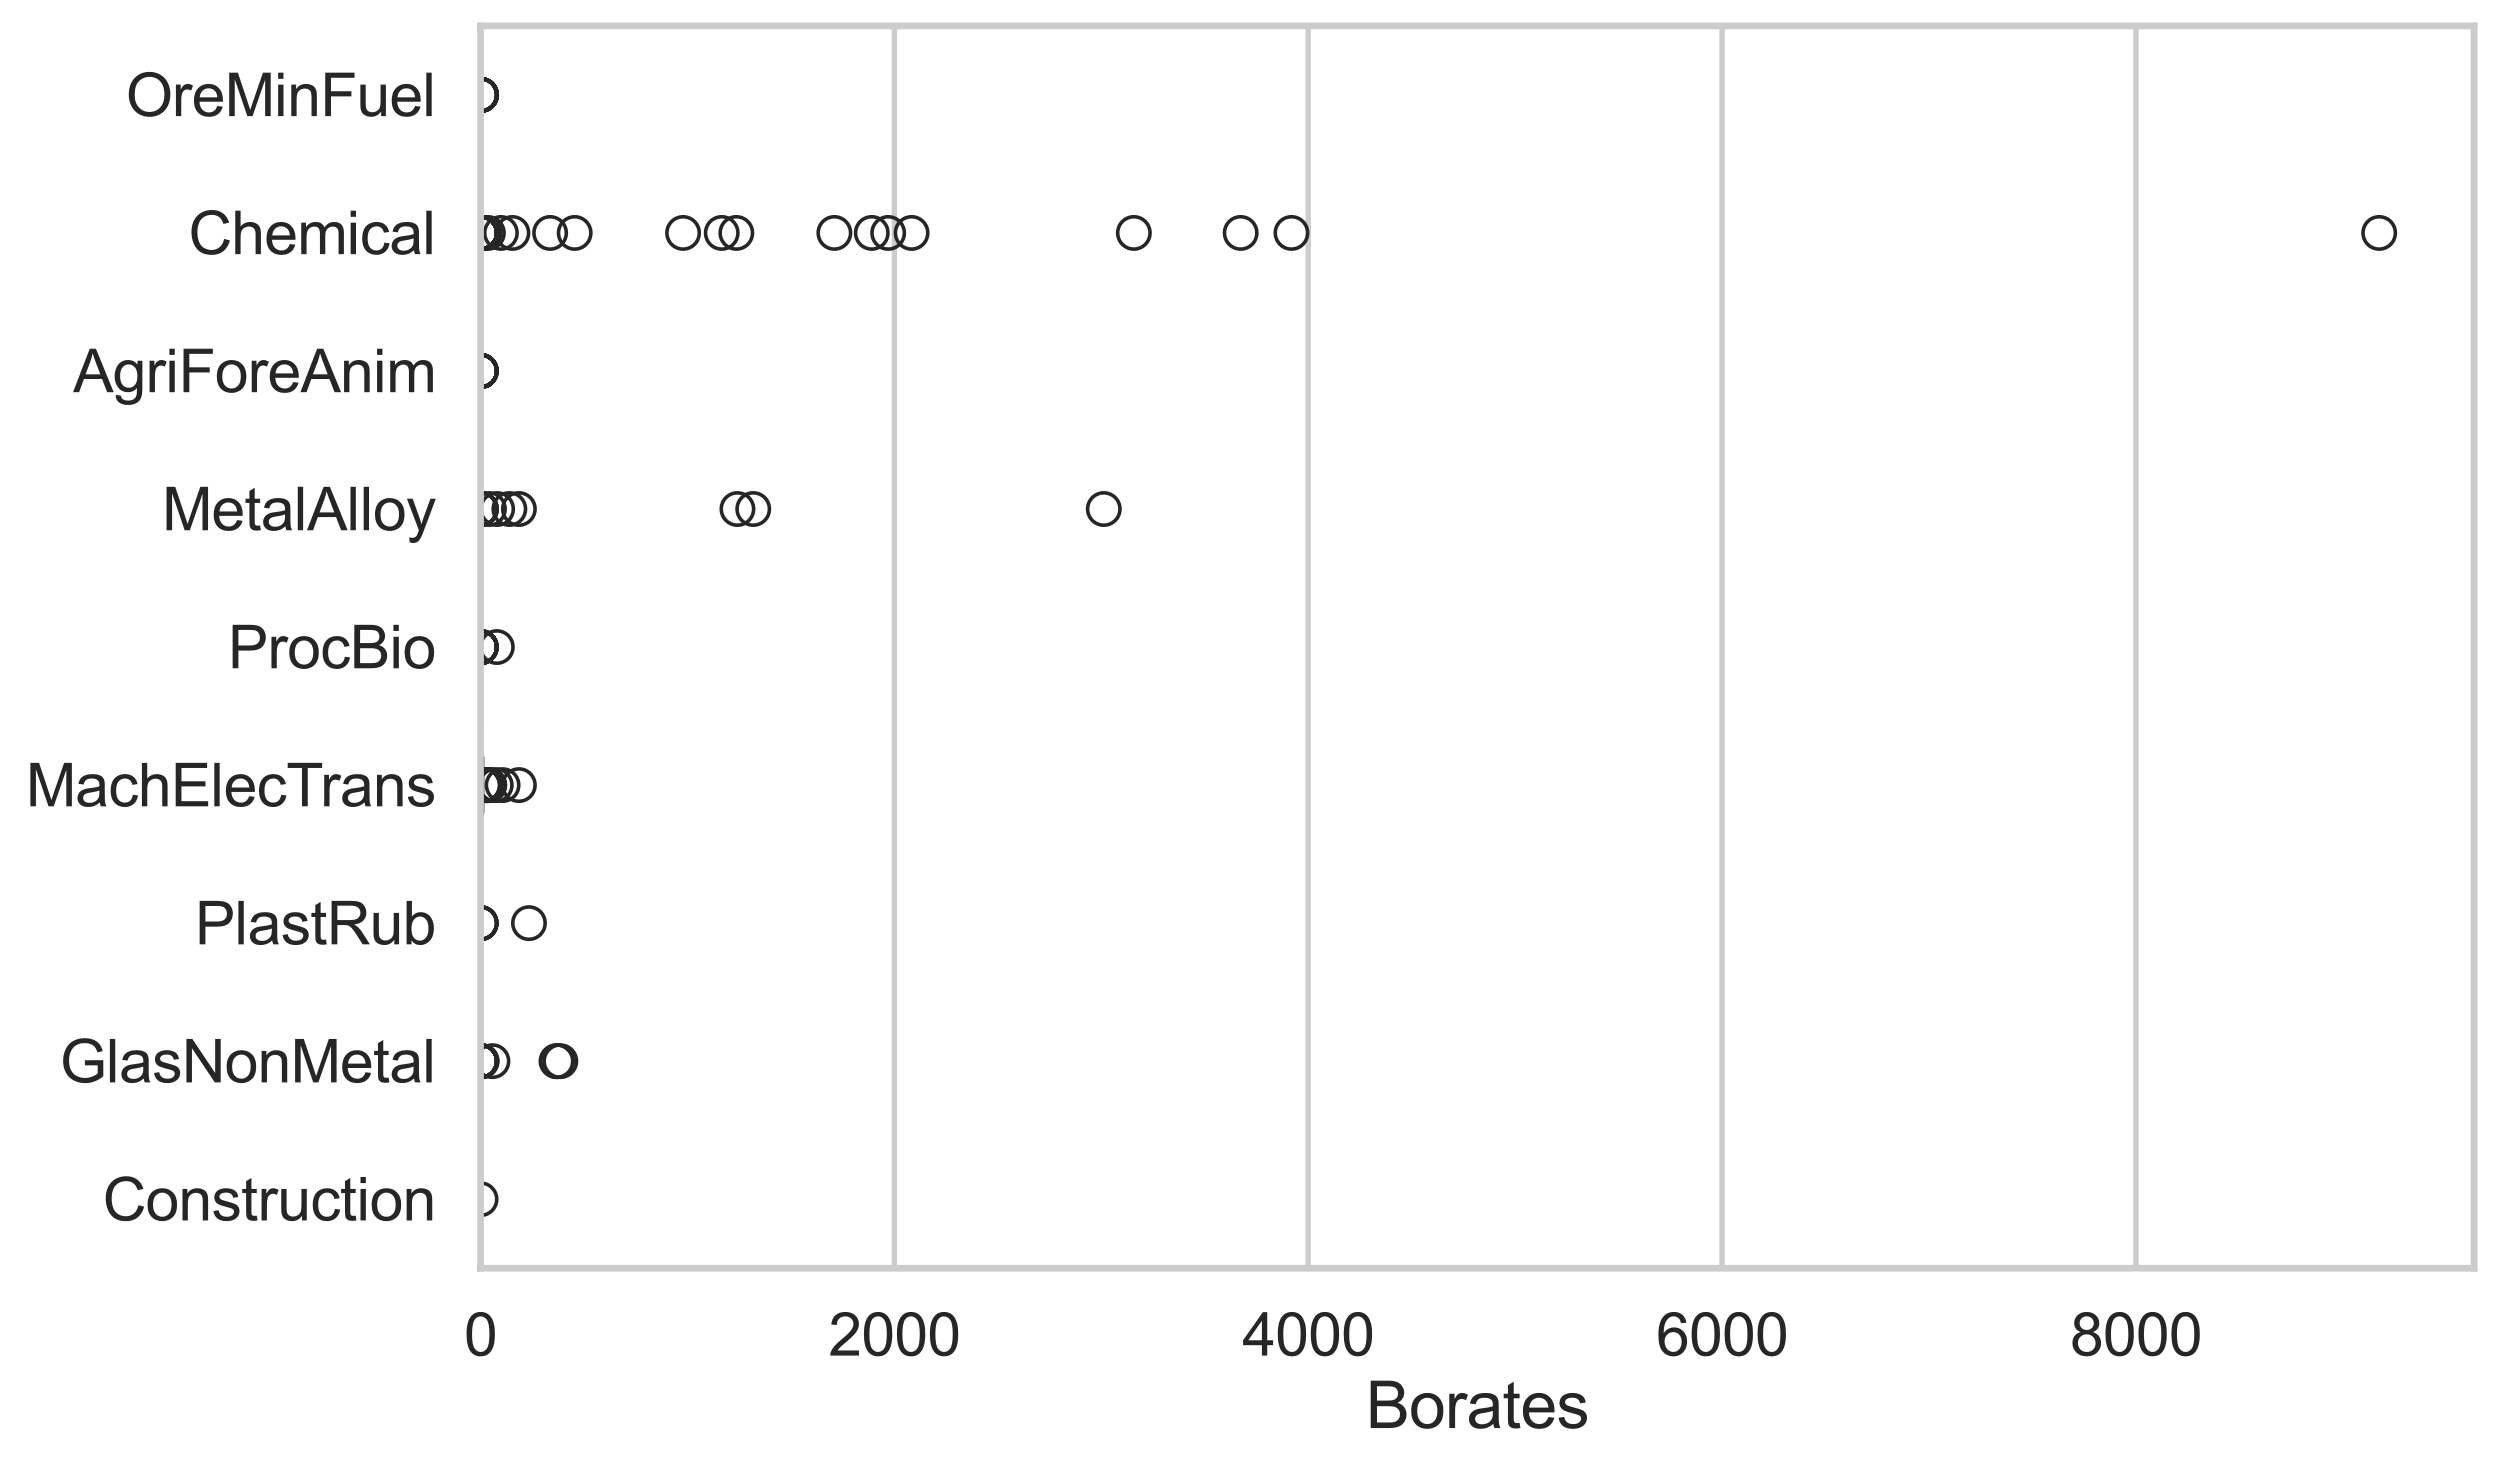 <?xml version="1.0" encoding="utf-8" standalone="no"?>
<!DOCTYPE svg PUBLIC "-//W3C//DTD SVG 1.1//EN"
  "http://www.w3.org/Graphics/SVG/1.1/DTD/svg11.dtd">
<svg xmlns:xlink="http://www.w3.org/1999/xlink" width="695.577pt" height="408.111pt" viewBox="0 0 695.577 408.111" xmlns="http://www.w3.org/2000/svg" version="1.1">
 <defs>
  <style type="text/css">*{stroke-linejoin: round; stroke-linecap: butt}</style>
 </defs>
 <g id="figure_1">
  <g id="patch_1">
   <path d="M 0 408.111 
L 695.577 408.111 
L 695.577 0 
L 0 0 
z
" style="fill: #ffffff"/>
  </g>
  <g id="axes_1">
   <g id="patch_2">
    <path d="M 133.697 352.86 
L 688.377 352.86 
L 688.377 7.2 
L 133.697 7.2 
z
" style="fill: #ffffff"/>
   </g>
   <g id="matplotlib.axis_1">
    <g id="xtick_1">
     <g id="line2d_1">
      <path d="M 133.697 352.86 
L 133.697 7.2 
" clip-path="url(#pe47c8f51ab)" style="fill: none; stroke: #cccccc; stroke-width: 1.5; stroke-linecap: round"/>
     </g>
     <g id="text_1">
      <!-- 0 -->
      <g style="fill: #262626" transform="translate(129.109 377.17) scale(0.165 -0.165)">
       <defs>
        <path id="ArialMT-30" d="M 266 2259 
Q 266 3072 433 3567 
Q 600 4063 929 4331 
Q 1259 4600 1759 4600 
Q 2128 4600 2406 4451 
Q 2684 4303 2865 4023 
Q 3047 3744 3150 3342 
Q 3253 2941 3253 2259 
Q 3253 1453 3087 958 
Q 2922 463 2592 192 
Q 2263 -78 1759 -78 
Q 1097 -78 719 397 
Q 266 969 266 2259 
z
M 844 2259 
Q 844 1131 1108 757 
Q 1372 384 1759 384 
Q 2147 384 2411 759 
Q 2675 1134 2675 2259 
Q 2675 3391 2411 3762 
Q 2147 4134 1753 4134 
Q 1366 4134 1134 3806 
Q 844 3388 844 2259 
z
" transform="scale(0.016)"/>
       </defs>
       <use xlink:href="#ArialMT-30"/>
      </g>
     </g>
    </g>
    <g id="xtick_2">
     <g id="line2d_2">
      <path d="M 248.843 352.86 
L 248.843 7.2 
" clip-path="url(#pe47c8f51ab)" style="fill: none; stroke: #cccccc; stroke-width: 1.5; stroke-linecap: round"/>
     </g>
     <g id="text_2">
      <!-- 2000 -->
      <g style="fill: #262626" transform="translate(230.492 377.17) scale(0.165 -0.165)">
       <defs>
        <path id="ArialMT-32" d="M 3222 541 
L 3222 0 
L 194 0 
Q 188 203 259 391 
Q 375 700 629 1000 
Q 884 1300 1366 1694 
Q 2113 2306 2375 2664 
Q 2638 3022 2638 3341 
Q 2638 3675 2398 3904 
Q 2159 4134 1775 4134 
Q 1369 4134 1125 3890 
Q 881 3647 878 3216 
L 300 3275 
Q 359 3922 746 4261 
Q 1134 4600 1788 4600 
Q 2447 4600 2831 4234 
Q 3216 3869 3216 3328 
Q 3216 3053 3103 2787 
Q 2991 2522 2730 2228 
Q 2469 1934 1863 1422 
Q 1356 997 1212 845 
Q 1069 694 975 541 
L 3222 541 
z
" transform="scale(0.016)"/>
       </defs>
       <use xlink:href="#ArialMT-32"/>
       <use xlink:href="#ArialMT-30" transform="translate(55.615 0)"/>
       <use xlink:href="#ArialMT-30" transform="translate(111.23 0)"/>
       <use xlink:href="#ArialMT-30" transform="translate(166.846 0)"/>
      </g>
     </g>
    </g>
    <g id="xtick_3">
     <g id="line2d_3">
      <path d="M 363.989 352.86 
L 363.989 7.2 
" clip-path="url(#pe47c8f51ab)" style="fill: none; stroke: #cccccc; stroke-width: 1.5; stroke-linecap: round"/>
     </g>
     <g id="text_3">
      <!-- 4000 -->
      <g style="fill: #262626" transform="translate(345.638 377.17) scale(0.165 -0.165)">
       <defs>
        <path id="ArialMT-34" d="M 2069 0 
L 2069 1097 
L 81 1097 
L 81 1613 
L 2172 4581 
L 2631 4581 
L 2631 1613 
L 3250 1613 
L 3250 1097 
L 2631 1097 
L 2631 0 
L 2069 0 
z
M 2069 1613 
L 2069 3678 
L 634 1613 
L 2069 1613 
z
" transform="scale(0.016)"/>
       </defs>
       <use xlink:href="#ArialMT-34"/>
       <use xlink:href="#ArialMT-30" transform="translate(55.615 0)"/>
       <use xlink:href="#ArialMT-30" transform="translate(111.23 0)"/>
       <use xlink:href="#ArialMT-30" transform="translate(166.846 0)"/>
      </g>
     </g>
    </g>
    <g id="xtick_4">
     <g id="line2d_4">
      <path d="M 479.134 352.86 
L 479.134 7.2 
" clip-path="url(#pe47c8f51ab)" style="fill: none; stroke: #cccccc; stroke-width: 1.5; stroke-linecap: round"/>
     </g>
     <g id="text_4">
      <!-- 6000 -->
      <g style="fill: #262626" transform="translate(460.783 377.17) scale(0.165 -0.165)">
       <defs>
        <path id="ArialMT-36" d="M 3184 3459 
L 2625 3416 
Q 2550 3747 2413 3897 
Q 2184 4138 1850 4138 
Q 1581 4138 1378 3988 
Q 1113 3794 959 3422 
Q 806 3050 800 2363 
Q 1003 2672 1297 2822 
Q 1591 2972 1913 2972 
Q 2475 2972 2870 2558 
Q 3266 2144 3266 1488 
Q 3266 1056 3080 686 
Q 2894 316 2569 119 
Q 2244 -78 1831 -78 
Q 1128 -78 684 439 
Q 241 956 241 2144 
Q 241 3472 731 4075 
Q 1159 4600 1884 4600 
Q 2425 4600 2770 4297 
Q 3116 3994 3184 3459 
z
M 888 1484 
Q 888 1194 1011 928 
Q 1134 663 1356 523 
Q 1578 384 1822 384 
Q 2178 384 2434 671 
Q 2691 959 2691 1453 
Q 2691 1928 2437 2201 
Q 2184 2475 1800 2475 
Q 1419 2475 1153 2201 
Q 888 1928 888 1484 
z
" transform="scale(0.016)"/>
       </defs>
       <use xlink:href="#ArialMT-36"/>
       <use xlink:href="#ArialMT-30" transform="translate(55.615 0)"/>
       <use xlink:href="#ArialMT-30" transform="translate(111.23 0)"/>
       <use xlink:href="#ArialMT-30" transform="translate(166.846 0)"/>
      </g>
     </g>
    </g>
    <g id="xtick_5">
     <g id="line2d_5">
      <path d="M 594.28 352.86 
L 594.28 7.2 
" clip-path="url(#pe47c8f51ab)" style="fill: none; stroke: #cccccc; stroke-width: 1.5; stroke-linecap: round"/>
     </g>
     <g id="text_5">
      <!-- 8000 -->
      <g style="fill: #262626" transform="translate(575.929 377.17) scale(0.165 -0.165)">
       <defs>
        <path id="ArialMT-38" d="M 1131 2484 
Q 781 2613 612 2850 
Q 444 3088 444 3419 
Q 444 3919 803 4259 
Q 1163 4600 1759 4600 
Q 2359 4600 2725 4251 
Q 3091 3903 3091 3403 
Q 3091 3084 2923 2848 
Q 2756 2613 2416 2484 
Q 2838 2347 3058 2040 
Q 3278 1734 3278 1309 
Q 3278 722 2862 322 
Q 2447 -78 1769 -78 
Q 1091 -78 675 323 
Q 259 725 259 1325 
Q 259 1772 486 2073 
Q 713 2375 1131 2484 
z
M 1019 3438 
Q 1019 3113 1228 2906 
Q 1438 2700 1772 2700 
Q 2097 2700 2305 2904 
Q 2513 3109 2513 3406 
Q 2513 3716 2298 3927 
Q 2084 4138 1766 4138 
Q 1444 4138 1231 3931 
Q 1019 3725 1019 3438 
z
M 838 1322 
Q 838 1081 952 856 
Q 1066 631 1291 507 
Q 1516 384 1775 384 
Q 2178 384 2440 643 
Q 2703 903 2703 1303 
Q 2703 1709 2433 1975 
Q 2163 2241 1756 2241 
Q 1359 2241 1098 1978 
Q 838 1716 838 1322 
z
" transform="scale(0.016)"/>
       </defs>
       <use xlink:href="#ArialMT-38"/>
       <use xlink:href="#ArialMT-30" transform="translate(55.615 0)"/>
       <use xlink:href="#ArialMT-30" transform="translate(111.23 0)"/>
       <use xlink:href="#ArialMT-30" transform="translate(166.846 0)"/>
      </g>
     </g>
    </g>
    <g id="text_6">
     <!-- Borates -->
     <g style="fill: #262626" transform="translate(380.022 397.334) scale(0.18 -0.18)">
      <defs>
       <path id="ArialMT-42" d="M 469 0 
L 469 4581 
L 2188 4581 
Q 2713 4581 3030 4442 
Q 3347 4303 3526 4014 
Q 3706 3725 3706 3409 
Q 3706 3116 3547 2856 
Q 3388 2597 3066 2438 
Q 3481 2316 3704 2022 
Q 3928 1728 3928 1328 
Q 3928 1006 3792 729 
Q 3656 453 3456 303 
Q 3256 153 2954 76 
Q 2653 0 2216 0 
L 469 0 
z
M 1075 2656 
L 2066 2656 
Q 2469 2656 2644 2709 
Q 2875 2778 2992 2937 
Q 3109 3097 3109 3338 
Q 3109 3566 3000 3739 
Q 2891 3913 2687 3977 
Q 2484 4041 1991 4041 
L 1075 4041 
L 1075 2656 
z
M 1075 541 
L 2216 541 
Q 2509 541 2628 563 
Q 2838 600 2978 687 
Q 3119 775 3209 942 
Q 3300 1109 3300 1328 
Q 3300 1584 3169 1773 
Q 3038 1963 2805 2039 
Q 2572 2116 2134 2116 
L 1075 2116 
L 1075 541 
z
" transform="scale(0.016)"/>
       <path id="ArialMT-6f" d="M 213 1659 
Q 213 2581 725 3025 
Q 1153 3394 1769 3394 
Q 2453 3394 2887 2945 
Q 3322 2497 3322 1706 
Q 3322 1066 3130 698 
Q 2938 331 2570 128 
Q 2203 -75 1769 -75 
Q 1072 -75 642 372 
Q 213 819 213 1659 
z
M 791 1659 
Q 791 1022 1069 705 
Q 1347 388 1769 388 
Q 2188 388 2466 706 
Q 2744 1025 2744 1678 
Q 2744 2294 2464 2611 
Q 2184 2928 1769 2928 
Q 1347 2928 1069 2612 
Q 791 2297 791 1659 
z
" transform="scale(0.016)"/>
       <path id="ArialMT-72" d="M 416 0 
L 416 3319 
L 922 3319 
L 922 2816 
Q 1116 3169 1280 3281 
Q 1444 3394 1641 3394 
Q 1925 3394 2219 3213 
L 2025 2691 
Q 1819 2813 1613 2813 
Q 1428 2813 1281 2702 
Q 1134 2591 1072 2394 
Q 978 2094 978 1738 
L 978 0 
L 416 0 
z
" transform="scale(0.016)"/>
       <path id="ArialMT-61" d="M 2588 409 
Q 2275 144 1986 34 
Q 1697 -75 1366 -75 
Q 819 -75 525 192 
Q 231 459 231 875 
Q 231 1119 342 1320 
Q 453 1522 633 1644 
Q 813 1766 1038 1828 
Q 1203 1872 1538 1913 
Q 2219 1994 2541 2106 
Q 2544 2222 2544 2253 
Q 2544 2597 2384 2738 
Q 2169 2928 1744 2928 
Q 1347 2928 1158 2789 
Q 969 2650 878 2297 
L 328 2372 
Q 403 2725 575 2942 
Q 747 3159 1072 3276 
Q 1397 3394 1825 3394 
Q 2250 3394 2515 3294 
Q 2781 3194 2906 3042 
Q 3031 2891 3081 2659 
Q 3109 2516 3109 2141 
L 3109 1391 
Q 3109 606 3145 398 
Q 3181 191 3288 0 
L 2700 0 
Q 2613 175 2588 409 
z
M 2541 1666 
Q 2234 1541 1622 1453 
Q 1275 1403 1131 1340 
Q 988 1278 909 1158 
Q 831 1038 831 891 
Q 831 666 1001 516 
Q 1172 366 1500 366 
Q 1825 366 2078 508 
Q 2331 650 2450 897 
Q 2541 1088 2541 1459 
L 2541 1666 
z
" transform="scale(0.016)"/>
       <path id="ArialMT-74" d="M 1650 503 
L 1731 6 
Q 1494 -44 1306 -44 
Q 1000 -44 831 53 
Q 663 150 594 308 
Q 525 466 525 972 
L 525 2881 
L 113 2881 
L 113 3319 
L 525 3319 
L 525 4141 
L 1084 4478 
L 1084 3319 
L 1650 3319 
L 1650 2881 
L 1084 2881 
L 1084 941 
Q 1084 700 1114 631 
Q 1144 563 1211 522 
Q 1278 481 1403 481 
Q 1497 481 1650 503 
z
" transform="scale(0.016)"/>
       <path id="ArialMT-65" d="M 2694 1069 
L 3275 997 
Q 3138 488 2766 206 
Q 2394 -75 1816 -75 
Q 1088 -75 661 373 
Q 234 822 234 1631 
Q 234 2469 665 2931 
Q 1097 3394 1784 3394 
Q 2450 3394 2872 2941 
Q 3294 2488 3294 1666 
Q 3294 1616 3291 1516 
L 816 1516 
Q 847 969 1125 678 
Q 1403 388 1819 388 
Q 2128 388 2347 550 
Q 2566 713 2694 1069 
z
M 847 1978 
L 2700 1978 
Q 2663 2397 2488 2606 
Q 2219 2931 1791 2931 
Q 1403 2931 1139 2672 
Q 875 2413 847 1978 
z
" transform="scale(0.016)"/>
       <path id="ArialMT-73" d="M 197 991 
L 753 1078 
Q 800 744 1014 566 
Q 1228 388 1613 388 
Q 2000 388 2187 545 
Q 2375 703 2375 916 
Q 2375 1106 2209 1216 
Q 2094 1291 1634 1406 
Q 1016 1563 777 1677 
Q 538 1791 414 1992 
Q 291 2194 291 2438 
Q 291 2659 392 2848 
Q 494 3038 669 3163 
Q 800 3259 1026 3326 
Q 1253 3394 1513 3394 
Q 1903 3394 2198 3281 
Q 2494 3169 2634 2976 
Q 2775 2784 2828 2463 
L 2278 2388 
Q 2241 2644 2061 2787 
Q 1881 2931 1553 2931 
Q 1166 2931 1000 2803 
Q 834 2675 834 2503 
Q 834 2394 903 2306 
Q 972 2216 1119 2156 
Q 1203 2125 1616 2013 
Q 2213 1853 2448 1751 
Q 2684 1650 2818 1456 
Q 2953 1263 2953 975 
Q 2953 694 2789 445 
Q 2625 197 2315 61 
Q 2006 -75 1616 -75 
Q 969 -75 630 194 
Q 291 463 197 991 
z
" transform="scale(0.016)"/>
      </defs>
      <use xlink:href="#ArialMT-42"/>
      <use xlink:href="#ArialMT-6f" transform="translate(66.699 0)"/>
      <use xlink:href="#ArialMT-72" transform="translate(122.314 0)"/>
      <use xlink:href="#ArialMT-61" transform="translate(155.615 0)"/>
      <use xlink:href="#ArialMT-74" transform="translate(211.23 0)"/>
      <use xlink:href="#ArialMT-65" transform="translate(239.014 0)"/>
      <use xlink:href="#ArialMT-73" transform="translate(294.629 0)"/>
     </g>
    </g>
   </g>
   <g id="matplotlib.axis_2">
    <g id="ytick_1">
     <g id="text_7">
      <!-- OreMinFuel -->
      <g style="fill: #262626" transform="translate(35.013 32.309) scale(0.165 -0.165)">
       <defs>
        <path id="ArialMT-4f" d="M 309 2231 
Q 309 3372 921 4017 
Q 1534 4663 2503 4663 
Q 3138 4663 3647 4359 
Q 4156 4056 4423 3514 
Q 4691 2972 4691 2284 
Q 4691 1588 4409 1038 
Q 4128 488 3612 205 
Q 3097 -78 2500 -78 
Q 1853 -78 1343 234 
Q 834 547 571 1087 
Q 309 1628 309 2231 
z
M 934 2222 
Q 934 1394 1379 917 
Q 1825 441 2497 441 
Q 3181 441 3623 922 
Q 4066 1403 4066 2288 
Q 4066 2847 3877 3264 
Q 3688 3681 3323 3911 
Q 2959 4141 2506 4141 
Q 1863 4141 1398 3698 
Q 934 3256 934 2222 
z
" transform="scale(0.016)"/>
        <path id="ArialMT-4d" d="M 475 0 
L 475 4581 
L 1388 4581 
L 2472 1338 
Q 2622 884 2691 659 
Q 2769 909 2934 1394 
L 4031 4581 
L 4847 4581 
L 4847 0 
L 4263 0 
L 4263 3834 
L 2931 0 
L 2384 0 
L 1059 3900 
L 1059 0 
L 475 0 
z
" transform="scale(0.016)"/>
        <path id="ArialMT-69" d="M 425 3934 
L 425 4581 
L 988 4581 
L 988 3934 
L 425 3934 
z
M 425 0 
L 425 3319 
L 988 3319 
L 988 0 
L 425 0 
z
" transform="scale(0.016)"/>
        <path id="ArialMT-6e" d="M 422 0 
L 422 3319 
L 928 3319 
L 928 2847 
Q 1294 3394 1984 3394 
Q 2284 3394 2536 3286 
Q 2788 3178 2913 3003 
Q 3038 2828 3088 2588 
Q 3119 2431 3119 2041 
L 3119 0 
L 2556 0 
L 2556 2019 
Q 2556 2363 2490 2533 
Q 2425 2703 2258 2804 
Q 2091 2906 1866 2906 
Q 1506 2906 1245 2678 
Q 984 2450 984 1813 
L 984 0 
L 422 0 
z
" transform="scale(0.016)"/>
        <path id="ArialMT-46" d="M 525 0 
L 525 4581 
L 3616 4581 
L 3616 4041 
L 1131 4041 
L 1131 2622 
L 3281 2622 
L 3281 2081 
L 1131 2081 
L 1131 0 
L 525 0 
z
" transform="scale(0.016)"/>
        <path id="ArialMT-75" d="M 2597 0 
L 2597 488 
Q 2209 -75 1544 -75 
Q 1250 -75 995 37 
Q 741 150 617 320 
Q 494 491 444 738 
Q 409 903 409 1263 
L 409 3319 
L 972 3319 
L 972 1478 
Q 972 1038 1006 884 
Q 1059 663 1231 536 
Q 1403 409 1656 409 
Q 1909 409 2131 539 
Q 2353 669 2445 892 
Q 2538 1116 2538 1541 
L 2538 3319 
L 3100 3319 
L 3100 0 
L 2597 0 
z
" transform="scale(0.016)"/>
        <path id="ArialMT-6c" d="M 409 0 
L 409 4581 
L 972 4581 
L 972 0 
L 409 0 
z
" transform="scale(0.016)"/>
       </defs>
       <use xlink:href="#ArialMT-4f"/>
       <use xlink:href="#ArialMT-72" transform="translate(77.783 0)"/>
       <use xlink:href="#ArialMT-65" transform="translate(111.084 0)"/>
       <use xlink:href="#ArialMT-4d" transform="translate(166.699 0)"/>
       <use xlink:href="#ArialMT-69" transform="translate(250 0)"/>
       <use xlink:href="#ArialMT-6e" transform="translate(272.217 0)"/>
       <use xlink:href="#ArialMT-46" transform="translate(327.832 0)"/>
       <use xlink:href="#ArialMT-75" transform="translate(388.916 0)"/>
       <use xlink:href="#ArialMT-65" transform="translate(444.531 0)"/>
       <use xlink:href="#ArialMT-6c" transform="translate(500.146 0)"/>
      </g>
     </g>
    </g>
    <g id="ytick_2">
     <g id="text_8">
      <!-- Chemical -->
      <g style="fill: #262626" transform="translate(52.428 70.715) scale(0.165 -0.165)">
       <defs>
        <path id="ArialMT-43" d="M 3763 1606 
L 4369 1453 
Q 4178 706 3683 314 
Q 3188 -78 2472 -78 
Q 1731 -78 1267 223 
Q 803 525 561 1097 
Q 319 1669 319 2325 
Q 319 3041 592 3573 
Q 866 4106 1370 4382 
Q 1875 4659 2481 4659 
Q 3169 4659 3637 4309 
Q 4106 3959 4291 3325 
L 3694 3184 
Q 3534 3684 3231 3912 
Q 2928 4141 2469 4141 
Q 1941 4141 1586 3887 
Q 1231 3634 1087 3207 
Q 944 2781 944 2328 
Q 944 1744 1114 1308 
Q 1284 872 1643 656 
Q 2003 441 2422 441 
Q 2931 441 3284 734 
Q 3638 1028 3763 1606 
z
" transform="scale(0.016)"/>
        <path id="ArialMT-68" d="M 422 0 
L 422 4581 
L 984 4581 
L 984 2938 
Q 1378 3394 1978 3394 
Q 2347 3394 2619 3248 
Q 2891 3103 3008 2847 
Q 3125 2591 3125 2103 
L 3125 0 
L 2563 0 
L 2563 2103 
Q 2563 2525 2380 2717 
Q 2197 2909 1863 2909 
Q 1613 2909 1392 2779 
Q 1172 2650 1078 2428 
Q 984 2206 984 1816 
L 984 0 
L 422 0 
z
" transform="scale(0.016)"/>
        <path id="ArialMT-6d" d="M 422 0 
L 422 3319 
L 925 3319 
L 925 2853 
Q 1081 3097 1340 3245 
Q 1600 3394 1931 3394 
Q 2300 3394 2536 3241 
Q 2772 3088 2869 2813 
Q 3263 3394 3894 3394 
Q 4388 3394 4653 3120 
Q 4919 2847 4919 2278 
L 4919 0 
L 4359 0 
L 4359 2091 
Q 4359 2428 4304 2576 
Q 4250 2725 4106 2815 
Q 3963 2906 3769 2906 
Q 3419 2906 3187 2673 
Q 2956 2441 2956 1928 
L 2956 0 
L 2394 0 
L 2394 2156 
Q 2394 2531 2256 2718 
Q 2119 2906 1806 2906 
Q 1569 2906 1367 2781 
Q 1166 2656 1075 2415 
Q 984 2175 984 1722 
L 984 0 
L 422 0 
z
" transform="scale(0.016)"/>
        <path id="ArialMT-63" d="M 2588 1216 
L 3141 1144 
Q 3050 572 2676 248 
Q 2303 -75 1759 -75 
Q 1078 -75 664 370 
Q 250 816 250 1647 
Q 250 2184 428 2587 
Q 606 2991 970 3192 
Q 1334 3394 1763 3394 
Q 2303 3394 2647 3120 
Q 2991 2847 3088 2344 
L 2541 2259 
Q 2463 2594 2264 2762 
Q 2066 2931 1784 2931 
Q 1359 2931 1093 2626 
Q 828 2322 828 1663 
Q 828 994 1084 691 
Q 1341 388 1753 388 
Q 2084 388 2306 591 
Q 2528 794 2588 1216 
z
" transform="scale(0.016)"/>
       </defs>
       <use xlink:href="#ArialMT-43"/>
       <use xlink:href="#ArialMT-68" transform="translate(72.217 0)"/>
       <use xlink:href="#ArialMT-65" transform="translate(127.832 0)"/>
       <use xlink:href="#ArialMT-6d" transform="translate(183.447 0)"/>
       <use xlink:href="#ArialMT-69" transform="translate(266.748 0)"/>
       <use xlink:href="#ArialMT-63" transform="translate(288.965 0)"/>
       <use xlink:href="#ArialMT-61" transform="translate(338.965 0)"/>
       <use xlink:href="#ArialMT-6c" transform="translate(394.58 0)"/>
      </g>
     </g>
    </g>
    <g id="ytick_3">
     <g id="text_9">
      <!-- AgriForeAnim -->
      <g style="fill: #262626" transform="translate(20.341 109.122) scale(0.165 -0.165)">
       <defs>
        <path id="ArialMT-41" d="M -9 0 
L 1750 4581 
L 2403 4581 
L 4278 0 
L 3588 0 
L 3053 1388 
L 1138 1388 
L 634 0 
L -9 0 
z
M 1313 1881 
L 2866 1881 
L 2388 3150 
Q 2169 3728 2063 4100 
Q 1975 3659 1816 3225 
L 1313 1881 
z
" transform="scale(0.016)"/>
        <path id="ArialMT-67" d="M 319 -275 
L 866 -356 
Q 900 -609 1056 -725 
Q 1266 -881 1628 -881 
Q 2019 -881 2231 -725 
Q 2444 -569 2519 -288 
Q 2563 -116 2559 434 
Q 2191 0 1641 0 
Q 956 0 581 494 
Q 206 988 206 1678 
Q 206 2153 378 2554 
Q 550 2956 876 3175 
Q 1203 3394 1644 3394 
Q 2231 3394 2613 2919 
L 2613 3319 
L 3131 3319 
L 3131 450 
Q 3131 -325 2973 -648 
Q 2816 -972 2473 -1159 
Q 2131 -1347 1631 -1347 
Q 1038 -1347 672 -1080 
Q 306 -813 319 -275 
z
M 784 1719 
Q 784 1066 1043 766 
Q 1303 466 1694 466 
Q 2081 466 2343 764 
Q 2606 1063 2606 1700 
Q 2606 2309 2336 2618 
Q 2066 2928 1684 2928 
Q 1309 2928 1046 2623 
Q 784 2319 784 1719 
z
" transform="scale(0.016)"/>
       </defs>
       <use xlink:href="#ArialMT-41"/>
       <use xlink:href="#ArialMT-67" transform="translate(66.699 0)"/>
       <use xlink:href="#ArialMT-72" transform="translate(122.314 0)"/>
       <use xlink:href="#ArialMT-69" transform="translate(155.615 0)"/>
       <use xlink:href="#ArialMT-46" transform="translate(177.832 0)"/>
       <use xlink:href="#ArialMT-6f" transform="translate(238.916 0)"/>
       <use xlink:href="#ArialMT-72" transform="translate(294.531 0)"/>
       <use xlink:href="#ArialMT-65" transform="translate(327.832 0)"/>
       <use xlink:href="#ArialMT-41" transform="translate(383.447 0)"/>
       <use xlink:href="#ArialMT-6e" transform="translate(450.146 0)"/>
       <use xlink:href="#ArialMT-69" transform="translate(505.762 0)"/>
       <use xlink:href="#ArialMT-6d" transform="translate(527.979 0)"/>
      </g>
     </g>
    </g>
    <g id="ytick_4">
     <g id="text_10">
      <!-- MetalAlloy -->
      <g style="fill: #262626" transform="translate(45.088 147.529) scale(0.165 -0.165)">
       <defs>
        <path id="ArialMT-79" d="M 397 -1278 
L 334 -750 
Q 519 -800 656 -800 
Q 844 -800 956 -737 
Q 1069 -675 1141 -563 
Q 1194 -478 1313 -144 
Q 1328 -97 1363 -6 
L 103 3319 
L 709 3319 
L 1400 1397 
Q 1534 1031 1641 628 
Q 1738 1016 1872 1384 
L 2581 3319 
L 3144 3319 
L 1881 -56 
Q 1678 -603 1566 -809 
Q 1416 -1088 1222 -1217 
Q 1028 -1347 759 -1347 
Q 597 -1347 397 -1278 
z
" transform="scale(0.016)"/>
       </defs>
       <use xlink:href="#ArialMT-4d"/>
       <use xlink:href="#ArialMT-65" transform="translate(83.301 0)"/>
       <use xlink:href="#ArialMT-74" transform="translate(138.916 0)"/>
       <use xlink:href="#ArialMT-61" transform="translate(166.699 0)"/>
       <use xlink:href="#ArialMT-6c" transform="translate(222.314 0)"/>
       <use xlink:href="#ArialMT-41" transform="translate(244.531 0)"/>
       <use xlink:href="#ArialMT-6c" transform="translate(311.23 0)"/>
       <use xlink:href="#ArialMT-6c" transform="translate(333.447 0)"/>
       <use xlink:href="#ArialMT-6f" transform="translate(355.664 0)"/>
       <use xlink:href="#ArialMT-79" transform="translate(411.279 0)"/>
      </g>
     </g>
    </g>
    <g id="ytick_5">
     <g id="text_11">
      <!-- ProcBio -->
      <g style="fill: #262626" transform="translate(63.424 185.935) scale(0.165 -0.165)">
       <defs>
        <path id="ArialMT-50" d="M 494 0 
L 494 4581 
L 2222 4581 
Q 2678 4581 2919 4538 
Q 3256 4481 3484 4323 
Q 3713 4166 3852 3881 
Q 3991 3597 3991 3256 
Q 3991 2672 3619 2267 
Q 3247 1863 2275 1863 
L 1100 1863 
L 1100 0 
L 494 0 
z
M 1100 2403 
L 2284 2403 
Q 2872 2403 3119 2622 
Q 3366 2841 3366 3238 
Q 3366 3525 3220 3729 
Q 3075 3934 2838 4000 
Q 2684 4041 2272 4041 
L 1100 4041 
L 1100 2403 
z
" transform="scale(0.016)"/>
       </defs>
       <use xlink:href="#ArialMT-50"/>
       <use xlink:href="#ArialMT-72" transform="translate(66.699 0)"/>
       <use xlink:href="#ArialMT-6f" transform="translate(100 0)"/>
       <use xlink:href="#ArialMT-63" transform="translate(155.615 0)"/>
       <use xlink:href="#ArialMT-42" transform="translate(205.615 0)"/>
       <use xlink:href="#ArialMT-69" transform="translate(272.314 0)"/>
       <use xlink:href="#ArialMT-6f" transform="translate(294.531 0)"/>
      </g>
     </g>
    </g>
    <g id="ytick_6">
     <g id="text_12">
      <!-- MachElecTrans -->
      <g style="fill: #262626" transform="translate(7.2 224.342) scale(0.165 -0.165)">
       <defs>
        <path id="ArialMT-45" d="M 506 0 
L 506 4581 
L 3819 4581 
L 3819 4041 
L 1113 4041 
L 1113 2638 
L 3647 2638 
L 3647 2100 
L 1113 2100 
L 1113 541 
L 3925 541 
L 3925 0 
L 506 0 
z
" transform="scale(0.016)"/>
        <path id="ArialMT-54" d="M 1659 0 
L 1659 4041 
L 150 4041 
L 150 4581 
L 3781 4581 
L 3781 4041 
L 2266 4041 
L 2266 0 
L 1659 0 
z
" transform="scale(0.016)"/>
       </defs>
       <use xlink:href="#ArialMT-4d"/>
       <use xlink:href="#ArialMT-61" transform="translate(83.301 0)"/>
       <use xlink:href="#ArialMT-63" transform="translate(138.916 0)"/>
       <use xlink:href="#ArialMT-68" transform="translate(188.916 0)"/>
       <use xlink:href="#ArialMT-45" transform="translate(244.531 0)"/>
       <use xlink:href="#ArialMT-6c" transform="translate(311.23 0)"/>
       <use xlink:href="#ArialMT-65" transform="translate(333.447 0)"/>
       <use xlink:href="#ArialMT-63" transform="translate(389.062 0)"/>
       <use xlink:href="#ArialMT-54" transform="translate(439.062 0)"/>
       <use xlink:href="#ArialMT-72" transform="translate(496.396 0)"/>
       <use xlink:href="#ArialMT-61" transform="translate(529.697 0)"/>
       <use xlink:href="#ArialMT-6e" transform="translate(585.312 0)"/>
       <use xlink:href="#ArialMT-73" transform="translate(640.928 0)"/>
      </g>
     </g>
    </g>
    <g id="ytick_7">
     <g id="text_13">
      <!-- PlastRub -->
      <g style="fill: #262626" transform="translate(54.248 262.749) scale(0.165 -0.165)">
       <defs>
        <path id="ArialMT-52" d="M 503 0 
L 503 4581 
L 2534 4581 
Q 3147 4581 3465 4457 
Q 3784 4334 3975 4021 
Q 4166 3709 4166 3331 
Q 4166 2844 3850 2509 
Q 3534 2175 2875 2084 
Q 3116 1969 3241 1856 
Q 3506 1613 3744 1247 
L 4541 0 
L 3778 0 
L 3172 953 
Q 2906 1366 2734 1584 
Q 2563 1803 2427 1890 
Q 2291 1978 2150 2013 
Q 2047 2034 1813 2034 
L 1109 2034 
L 1109 0 
L 503 0 
z
M 1109 2559 
L 2413 2559 
Q 2828 2559 3062 2645 
Q 3297 2731 3419 2920 
Q 3541 3109 3541 3331 
Q 3541 3656 3305 3865 
Q 3069 4075 2559 4075 
L 1109 4075 
L 1109 2559 
z
" transform="scale(0.016)"/>
        <path id="ArialMT-62" d="M 941 0 
L 419 0 
L 419 4581 
L 981 4581 
L 981 2947 
Q 1338 3394 1891 3394 
Q 2197 3394 2470 3270 
Q 2744 3147 2920 2923 
Q 3097 2700 3197 2384 
Q 3297 2069 3297 1709 
Q 3297 856 2875 390 
Q 2453 -75 1863 -75 
Q 1275 -75 941 416 
L 941 0 
z
M 934 1684 
Q 934 1088 1097 822 
Q 1363 388 1816 388 
Q 2184 388 2453 708 
Q 2722 1028 2722 1663 
Q 2722 2313 2464 2622 
Q 2206 2931 1841 2931 
Q 1472 2931 1203 2611 
Q 934 2291 934 1684 
z
" transform="scale(0.016)"/>
       </defs>
       <use xlink:href="#ArialMT-50"/>
       <use xlink:href="#ArialMT-6c" transform="translate(66.699 0)"/>
       <use xlink:href="#ArialMT-61" transform="translate(88.916 0)"/>
       <use xlink:href="#ArialMT-73" transform="translate(144.531 0)"/>
       <use xlink:href="#ArialMT-74" transform="translate(194.531 0)"/>
       <use xlink:href="#ArialMT-52" transform="translate(222.314 0)"/>
       <use xlink:href="#ArialMT-75" transform="translate(294.531 0)"/>
       <use xlink:href="#ArialMT-62" transform="translate(350.146 0)"/>
      </g>
     </g>
    </g>
    <g id="ytick_8">
     <g id="text_14">
      <!-- GlasNonMetal -->
      <g style="fill: #262626" transform="translate(16.659 301.155) scale(0.165 -0.165)">
       <defs>
        <path id="ArialMT-47" d="M 2638 1797 
L 2638 2334 
L 4578 2338 
L 4578 638 
Q 4131 281 3656 101 
Q 3181 -78 2681 -78 
Q 2006 -78 1454 211 
Q 903 500 622 1047 
Q 341 1594 341 2269 
Q 341 2938 620 3517 
Q 900 4097 1425 4378 
Q 1950 4659 2634 4659 
Q 3131 4659 3532 4498 
Q 3934 4338 4162 4050 
Q 4391 3763 4509 3300 
L 3963 3150 
Q 3859 3500 3706 3700 
Q 3553 3900 3268 4020 
Q 2984 4141 2638 4141 
Q 2222 4141 1919 4014 
Q 1616 3888 1430 3681 
Q 1244 3475 1141 3228 
Q 966 2803 966 2306 
Q 966 1694 1177 1281 
Q 1388 869 1791 669 
Q 2194 469 2647 469 
Q 3041 469 3416 620 
Q 3791 772 3984 944 
L 3984 1797 
L 2638 1797 
z
" transform="scale(0.016)"/>
        <path id="ArialMT-4e" d="M 488 0 
L 488 4581 
L 1109 4581 
L 3516 984 
L 3516 4581 
L 4097 4581 
L 4097 0 
L 3475 0 
L 1069 3600 
L 1069 0 
L 488 0 
z
" transform="scale(0.016)"/>
       </defs>
       <use xlink:href="#ArialMT-47"/>
       <use xlink:href="#ArialMT-6c" transform="translate(77.783 0)"/>
       <use xlink:href="#ArialMT-61" transform="translate(100 0)"/>
       <use xlink:href="#ArialMT-73" transform="translate(155.615 0)"/>
       <use xlink:href="#ArialMT-4e" transform="translate(205.615 0)"/>
       <use xlink:href="#ArialMT-6f" transform="translate(277.832 0)"/>
       <use xlink:href="#ArialMT-6e" transform="translate(333.447 0)"/>
       <use xlink:href="#ArialMT-4d" transform="translate(389.062 0)"/>
       <use xlink:href="#ArialMT-65" transform="translate(472.363 0)"/>
       <use xlink:href="#ArialMT-74" transform="translate(527.979 0)"/>
       <use xlink:href="#ArialMT-61" transform="translate(555.762 0)"/>
       <use xlink:href="#ArialMT-6c" transform="translate(611.377 0)"/>
      </g>
     </g>
    </g>
    <g id="ytick_9">
     <g id="text_15">
      <!-- Construction -->
      <g style="fill: #262626" transform="translate(28.575 339.562) scale(0.165 -0.165)">
       <use xlink:href="#ArialMT-43"/>
       <use xlink:href="#ArialMT-6f" transform="translate(72.217 0)"/>
       <use xlink:href="#ArialMT-6e" transform="translate(127.832 0)"/>
       <use xlink:href="#ArialMT-73" transform="translate(183.447 0)"/>
       <use xlink:href="#ArialMT-74" transform="translate(233.447 0)"/>
       <use xlink:href="#ArialMT-72" transform="translate(261.23 0)"/>
       <use xlink:href="#ArialMT-75" transform="translate(294.531 0)"/>
       <use xlink:href="#ArialMT-63" transform="translate(350.146 0)"/>
       <use xlink:href="#ArialMT-74" transform="translate(400.146 0)"/>
       <use xlink:href="#ArialMT-69" transform="translate(427.93 0)"/>
       <use xlink:href="#ArialMT-6f" transform="translate(450.146 0)"/>
       <use xlink:href="#ArialMT-6e" transform="translate(505.762 0)"/>
      </g>
     </g>
    </g>
   </g>
   <g id="patch_3">
    <path d="M 133.697 11.041 
L 133.697 41.766 
L 133.697 41.766 
L 133.697 11.041 
L 133.697 11.041 
z
" clip-path="url(#pe47c8f51ab)" style="fill: #ca74db; stroke: #262626; stroke-linejoin: miter"/>
   </g>
   <g id="line2d_6">
    <path d="M 133.697 26.403 
L 133.697 26.403 
" clip-path="url(#pe47c8f51ab)" style="fill: none; stroke: #262626"/>
   </g>
   <g id="line2d_7">
    <path d="M 133.697 26.403 
L 133.697 26.403 
" clip-path="url(#pe47c8f51ab)" style="fill: none; stroke: #262626"/>
   </g>
   <g id="line2d_8">
    <path d="M 133.697 18.722 
L 133.697 34.085 
" clip-path="url(#pe47c8f51ab)" style="fill: none; stroke: #262626; stroke-linecap: round"/>
   </g>
   <g id="line2d_9">
    <path d="M 133.697 18.722 
L 133.697 34.085 
" clip-path="url(#pe47c8f51ab)" style="fill: none; stroke: #262626; stroke-linecap: round"/>
   </g>
   <g id="line2d_10">
    <defs>
     <path id="mc216c8db4c" d="M 0 4.5 
C 1.193 4.5 2.338 4.026 3.182 3.182 
C 4.026 2.338 4.5 1.193 4.5 0 
C 4.5 -1.193 4.026 -2.338 3.182 -3.182 
C 2.338 -4.026 1.193 -4.5 0 -4.5 
C -1.193 -4.5 -2.338 -4.026 -3.182 -3.182 
C -4.026 -2.338 -4.5 -1.193 -4.5 0 
C -4.5 1.193 -4.026 2.338 -3.182 3.182 
C -2.338 4.026 -1.193 4.5 0 4.5 
z
" style="stroke: #262626"/>
    </defs>
    <g clip-path="url(#pe47c8f51ab)">
     <use xlink:href="#mc216c8db4c" x="133.795" y="26.403" style="fill-opacity: 0; stroke: #262626"/>
     <use xlink:href="#mc216c8db4c" x="133.802" y="26.403" style="fill-opacity: 0; stroke: #262626"/>
     <use xlink:href="#mc216c8db4c" x="133.808" y="26.403" style="fill-opacity: 0; stroke: #262626"/>
     <use xlink:href="#mc216c8db4c" x="133.697" y="26.403" style="fill-opacity: 0; stroke: #262626"/>
     <use xlink:href="#mc216c8db4c" x="133.697" y="26.403" style="fill-opacity: 0; stroke: #262626"/>
     <use xlink:href="#mc216c8db4c" x="133.782" y="26.403" style="fill-opacity: 0; stroke: #262626"/>
     <use xlink:href="#mc216c8db4c" x="133.808" y="26.403" style="fill-opacity: 0; stroke: #262626"/>
     <use xlink:href="#mc216c8db4c" x="133.698" y="26.403" style="fill-opacity: 0; stroke: #262626"/>
     <use xlink:href="#mc216c8db4c" x="133.697" y="26.403" style="fill-opacity: 0; stroke: #262626"/>
     <use xlink:href="#mc216c8db4c" x="133.701" y="26.403" style="fill-opacity: 0; stroke: #262626"/>
     <use xlink:href="#mc216c8db4c" x="133.808" y="26.403" style="fill-opacity: 0; stroke: #262626"/>
     <use xlink:href="#mc216c8db4c" x="133.818" y="26.403" style="fill-opacity: 0; stroke: #262626"/>
     <use xlink:href="#mc216c8db4c" x="133.697" y="26.403" style="fill-opacity: 0; stroke: #262626"/>
     <use xlink:href="#mc216c8db4c" x="133.818" y="26.403" style="fill-opacity: 0; stroke: #262626"/>
     <use xlink:href="#mc216c8db4c" x="133.697" y="26.403" style="fill-opacity: 0; stroke: #262626"/>
     <use xlink:href="#mc216c8db4c" x="133.7" y="26.403" style="fill-opacity: 0; stroke: #262626"/>
     <use xlink:href="#mc216c8db4c" x="133.809" y="26.403" style="fill-opacity: 0; stroke: #262626"/>
     <use xlink:href="#mc216c8db4c" x="133.698" y="26.403" style="fill-opacity: 0; stroke: #262626"/>
     <use xlink:href="#mc216c8db4c" x="133.707" y="26.403" style="fill-opacity: 0; stroke: #262626"/>
     <use xlink:href="#mc216c8db4c" x="133.797" y="26.403" style="fill-opacity: 0; stroke: #262626"/>
     <use xlink:href="#mc216c8db4c" x="133.704" y="26.403" style="fill-opacity: 0; stroke: #262626"/>
     <use xlink:href="#mc216c8db4c" x="133.811" y="26.403" style="fill-opacity: 0; stroke: #262626"/>
     <use xlink:href="#mc216c8db4c" x="133.795" y="26.403" style="fill-opacity: 0; stroke: #262626"/>
     <use xlink:href="#mc216c8db4c" x="133.729" y="26.403" style="fill-opacity: 0; stroke: #262626"/>
     <use xlink:href="#mc216c8db4c" x="133.699" y="26.403" style="fill-opacity: 0; stroke: #262626"/>
    </g>
   </g>
   <g id="patch_4">
    <path d="M 133.697 49.447 
L 133.697 80.173 
L 133.698 80.173 
L 133.698 49.447 
L 133.697 49.447 
z
" clip-path="url(#pe47c8f51ab)" style="fill: #5ca236; stroke: #262626; stroke-linejoin: miter"/>
   </g>
   <g id="line2d_11">
    <path d="M 133.697 64.81 
L 133.697 64.81 
" clip-path="url(#pe47c8f51ab)" style="fill: none; stroke: #262626"/>
   </g>
   <g id="line2d_12">
    <path d="M 133.698 64.81 
L 133.699 64.81 
" clip-path="url(#pe47c8f51ab)" style="fill: none; stroke: #262626"/>
   </g>
   <g id="line2d_13">
    <path d="M 133.697 57.129 
L 133.697 72.491 
" clip-path="url(#pe47c8f51ab)" style="fill: none; stroke: #262626; stroke-linecap: round"/>
   </g>
   <g id="line2d_14">
    <path d="M 133.699 57.129 
L 133.699 72.491 
" clip-path="url(#pe47c8f51ab)" style="fill: none; stroke: #262626; stroke-linecap: round"/>
   </g>
   <g id="line2d_15">
    <g clip-path="url(#pe47c8f51ab)">
     <use xlink:href="#mc216c8db4c" x="133.989" y="64.81" style="fill-opacity: 0; stroke: #262626"/>
     <use xlink:href="#mc216c8db4c" x="133.699" y="64.81" style="fill-opacity: 0; stroke: #262626"/>
     <use xlink:href="#mc216c8db4c" x="133.719" y="64.81" style="fill-opacity: 0; stroke: #262626"/>
     <use xlink:href="#mc216c8db4c" x="133.701" y="64.81" style="fill-opacity: 0; stroke: #262626"/>
     <use xlink:href="#mc216c8db4c" x="153.065" y="64.81" style="fill-opacity: 0; stroke: #262626"/>
     <use xlink:href="#mc216c8db4c" x="133.712" y="64.81" style="fill-opacity: 0; stroke: #262626"/>
     <use xlink:href="#mc216c8db4c" x="133.829" y="64.81" style="fill-opacity: 0; stroke: #262626"/>
     <use xlink:href="#mc216c8db4c" x="133.703" y="64.81" style="fill-opacity: 0; stroke: #262626"/>
     <use xlink:href="#mc216c8db4c" x="133.764" y="64.81" style="fill-opacity: 0; stroke: #262626"/>
     <use xlink:href="#mc216c8db4c" x="133.7" y="64.81" style="fill-opacity: 0; stroke: #262626"/>
     <use xlink:href="#mc216c8db4c" x="133.702" y="64.81" style="fill-opacity: 0; stroke: #262626"/>
     <use xlink:href="#mc216c8db4c" x="133.709" y="64.81" style="fill-opacity: 0; stroke: #262626"/>
     <use xlink:href="#mc216c8db4c" x="133.948" y="64.81" style="fill-opacity: 0; stroke: #262626"/>
     <use xlink:href="#mc216c8db4c" x="134.541" y="64.81" style="fill-opacity: 0; stroke: #262626"/>
     <use xlink:href="#mc216c8db4c" x="133.7" y="64.81" style="fill-opacity: 0; stroke: #262626"/>
     <use xlink:href="#mc216c8db4c" x="133.7" y="64.81" style="fill-opacity: 0; stroke: #262626"/>
     <use xlink:href="#mc216c8db4c" x="133.702" y="64.81" style="fill-opacity: 0; stroke: #262626"/>
     <use xlink:href="#mc216c8db4c" x="135.747" y="64.81" style="fill-opacity: 0; stroke: #262626"/>
     <use xlink:href="#mc216c8db4c" x="133.735" y="64.81" style="fill-opacity: 0; stroke: #262626"/>
     <use xlink:href="#mc216c8db4c" x="133.713" y="64.81" style="fill-opacity: 0; stroke: #262626"/>
     <use xlink:href="#mc216c8db4c" x="133.7" y="64.81" style="fill-opacity: 0; stroke: #262626"/>
     <use xlink:href="#mc216c8db4c" x="133.718" y="64.81" style="fill-opacity: 0; stroke: #262626"/>
     <use xlink:href="#mc216c8db4c" x="133.704" y="64.81" style="fill-opacity: 0; stroke: #262626"/>
     <use xlink:href="#mc216c8db4c" x="133.713" y="64.81" style="fill-opacity: 0; stroke: #262626"/>
     <use xlink:href="#mc216c8db4c" x="133.734" y="64.81" style="fill-opacity: 0; stroke: #262626"/>
     <use xlink:href="#mc216c8db4c" x="133.7" y="64.81" style="fill-opacity: 0; stroke: #262626"/>
     <use xlink:href="#mc216c8db4c" x="133.7" y="64.81" style="fill-opacity: 0; stroke: #262626"/>
     <use xlink:href="#mc216c8db4c" x="133.717" y="64.81" style="fill-opacity: 0; stroke: #262626"/>
     <use xlink:href="#mc216c8db4c" x="133.707" y="64.81" style="fill-opacity: 0; stroke: #262626"/>
     <use xlink:href="#mc216c8db4c" x="133.7" y="64.81" style="fill-opacity: 0; stroke: #262626"/>
     <use xlink:href="#mc216c8db4c" x="133.703" y="64.81" style="fill-opacity: 0; stroke: #262626"/>
     <use xlink:href="#mc216c8db4c" x="133.699" y="64.81" style="fill-opacity: 0; stroke: #262626"/>
     <use xlink:href="#mc216c8db4c" x="190.054" y="64.81" style="fill-opacity: 0; stroke: #262626"/>
     <use xlink:href="#mc216c8db4c" x="134.79" y="64.81" style="fill-opacity: 0; stroke: #262626"/>
     <use xlink:href="#mc216c8db4c" x="242.552" y="64.81" style="fill-opacity: 0; stroke: #262626"/>
     <use xlink:href="#mc216c8db4c" x="133.709" y="64.81" style="fill-opacity: 0; stroke: #262626"/>
     <use xlink:href="#mc216c8db4c" x="134.4" y="64.81" style="fill-opacity: 0; stroke: #262626"/>
     <use xlink:href="#mc216c8db4c" x="133.702" y="64.81" style="fill-opacity: 0; stroke: #262626"/>
     <use xlink:href="#mc216c8db4c" x="133.852" y="64.81" style="fill-opacity: 0; stroke: #262626"/>
     <use xlink:href="#mc216c8db4c" x="133.712" y="64.81" style="fill-opacity: 0; stroke: #262626"/>
     <use xlink:href="#mc216c8db4c" x="133.702" y="64.81" style="fill-opacity: 0; stroke: #262626"/>
     <use xlink:href="#mc216c8db4c" x="133.699" y="64.81" style="fill-opacity: 0; stroke: #262626"/>
     <use xlink:href="#mc216c8db4c" x="133.701" y="64.81" style="fill-opacity: 0; stroke: #262626"/>
     <use xlink:href="#mc216c8db4c" x="133.701" y="64.81" style="fill-opacity: 0; stroke: #262626"/>
     <use xlink:href="#mc216c8db4c" x="133.702" y="64.81" style="fill-opacity: 0; stroke: #262626"/>
     <use xlink:href="#mc216c8db4c" x="133.714" y="64.81" style="fill-opacity: 0; stroke: #262626"/>
     <use xlink:href="#mc216c8db4c" x="133.71" y="64.81" style="fill-opacity: 0; stroke: #262626"/>
     <use xlink:href="#mc216c8db4c" x="133.948" y="64.81" style="fill-opacity: 0; stroke: #262626"/>
     <use xlink:href="#mc216c8db4c" x="133.71" y="64.81" style="fill-opacity: 0; stroke: #262626"/>
     <use xlink:href="#mc216c8db4c" x="133.708" y="64.81" style="fill-opacity: 0; stroke: #262626"/>
     <use xlink:href="#mc216c8db4c" x="133.705" y="64.81" style="fill-opacity: 0; stroke: #262626"/>
     <use xlink:href="#mc216c8db4c" x="133.702" y="64.81" style="fill-opacity: 0; stroke: #262626"/>
     <use xlink:href="#mc216c8db4c" x="133.705" y="64.81" style="fill-opacity: 0; stroke: #262626"/>
     <use xlink:href="#mc216c8db4c" x="133.705" y="64.81" style="fill-opacity: 0; stroke: #262626"/>
     <use xlink:href="#mc216c8db4c" x="359.323" y="64.81" style="fill-opacity: 0; stroke: #262626"/>
     <use xlink:href="#mc216c8db4c" x="133.734" y="64.81" style="fill-opacity: 0; stroke: #262626"/>
     <use xlink:href="#mc216c8db4c" x="133.705" y="64.81" style="fill-opacity: 0; stroke: #262626"/>
     <use xlink:href="#mc216c8db4c" x="133.799" y="64.81" style="fill-opacity: 0; stroke: #262626"/>
     <use xlink:href="#mc216c8db4c" x="142.567" y="64.81" style="fill-opacity: 0; stroke: #262626"/>
     <use xlink:href="#mc216c8db4c" x="200.808" y="64.81" style="fill-opacity: 0; stroke: #262626"/>
     <use xlink:href="#mc216c8db4c" x="133.705" y="64.81" style="fill-opacity: 0; stroke: #262626"/>
     <use xlink:href="#mc216c8db4c" x="133.723" y="64.81" style="fill-opacity: 0; stroke: #262626"/>
     <use xlink:href="#mc216c8db4c" x="133.948" y="64.81" style="fill-opacity: 0; stroke: #262626"/>
     <use xlink:href="#mc216c8db4c" x="133.704" y="64.81" style="fill-opacity: 0; stroke: #262626"/>
     <use xlink:href="#mc216c8db4c" x="133.714" y="64.81" style="fill-opacity: 0; stroke: #262626"/>
     <use xlink:href="#mc216c8db4c" x="133.709" y="64.81" style="fill-opacity: 0; stroke: #262626"/>
     <use xlink:href="#mc216c8db4c" x="133.708" y="64.81" style="fill-opacity: 0; stroke: #262626"/>
     <use xlink:href="#mc216c8db4c" x="133.713" y="64.81" style="fill-opacity: 0; stroke: #262626"/>
     <use xlink:href="#mc216c8db4c" x="133.704" y="64.81" style="fill-opacity: 0; stroke: #262626"/>
     <use xlink:href="#mc216c8db4c" x="134.216" y="64.81" style="fill-opacity: 0; stroke: #262626"/>
     <use xlink:href="#mc216c8db4c" x="133.702" y="64.81" style="fill-opacity: 0; stroke: #262626"/>
     <use xlink:href="#mc216c8db4c" x="253.629" y="64.81" style="fill-opacity: 0; stroke: #262626"/>
     <use xlink:href="#mc216c8db4c" x="133.713" y="64.81" style="fill-opacity: 0; stroke: #262626"/>
     <use xlink:href="#mc216c8db4c" x="133.71" y="64.81" style="fill-opacity: 0; stroke: #262626"/>
     <use xlink:href="#mc216c8db4c" x="247.116" y="64.81" style="fill-opacity: 0; stroke: #262626"/>
     <use xlink:href="#mc216c8db4c" x="133.699" y="64.81" style="fill-opacity: 0; stroke: #262626"/>
     <use xlink:href="#mc216c8db4c" x="133.758" y="64.81" style="fill-opacity: 0; stroke: #262626"/>
     <use xlink:href="#mc216c8db4c" x="133.7" y="64.81" style="fill-opacity: 0; stroke: #262626"/>
     <use xlink:href="#mc216c8db4c" x="232.147" y="64.81" style="fill-opacity: 0; stroke: #262626"/>
     <use xlink:href="#mc216c8db4c" x="133.701" y="64.81" style="fill-opacity: 0; stroke: #262626"/>
     <use xlink:href="#mc216c8db4c" x="133.787" y="64.81" style="fill-opacity: 0; stroke: #262626"/>
     <use xlink:href="#mc216c8db4c" x="133.699" y="64.81" style="fill-opacity: 0; stroke: #262626"/>
     <use xlink:href="#mc216c8db4c" x="315.474" y="64.81" style="fill-opacity: 0; stroke: #262626"/>
     <use xlink:href="#mc216c8db4c" x="133.7" y="64.81" style="fill-opacity: 0; stroke: #262626"/>
     <use xlink:href="#mc216c8db4c" x="204.871" y="64.81" style="fill-opacity: 0; stroke: #262626"/>
     <use xlink:href="#mc216c8db4c" x="133.807" y="64.81" style="fill-opacity: 0; stroke: #262626"/>
     <use xlink:href="#mc216c8db4c" x="134.014" y="64.81" style="fill-opacity: 0; stroke: #262626"/>
     <use xlink:href="#mc216c8db4c" x="133.721" y="64.81" style="fill-opacity: 0; stroke: #262626"/>
     <use xlink:href="#mc216c8db4c" x="159.895" y="64.81" style="fill-opacity: 0; stroke: #262626"/>
     <use xlink:href="#mc216c8db4c" x="139.368" y="64.81" style="fill-opacity: 0; stroke: #262626"/>
     <use xlink:href="#mc216c8db4c" x="133.701" y="64.81" style="fill-opacity: 0; stroke: #262626"/>
     <use xlink:href="#mc216c8db4c" x="133.702" y="64.81" style="fill-opacity: 0; stroke: #262626"/>
     <use xlink:href="#mc216c8db4c" x="133.7" y="64.81" style="fill-opacity: 0; stroke: #262626"/>
     <use xlink:href="#mc216c8db4c" x="661.964" y="64.81" style="fill-opacity: 0; stroke: #262626"/>
     <use xlink:href="#mc216c8db4c" x="345.19" y="64.81" style="fill-opacity: 0; stroke: #262626"/>
     <use xlink:href="#mc216c8db4c" x="133.948" y="64.81" style="fill-opacity: 0; stroke: #262626"/>
     <use xlink:href="#mc216c8db4c" x="133.732" y="64.81" style="fill-opacity: 0; stroke: #262626"/>
     <use xlink:href="#mc216c8db4c" x="133.722" y="64.81" style="fill-opacity: 0; stroke: #262626"/>
     <use xlink:href="#mc216c8db4c" x="133.718" y="64.81" style="fill-opacity: 0; stroke: #262626"/>
     <use xlink:href="#mc216c8db4c" x="134.264" y="64.81" style="fill-opacity: 0; stroke: #262626"/>
     <use xlink:href="#mc216c8db4c" x="133.718" y="64.81" style="fill-opacity: 0; stroke: #262626"/>
     <use xlink:href="#mc216c8db4c" x="133.702" y="64.81" style="fill-opacity: 0; stroke: #262626"/>
    </g>
   </g>
   <g id="patch_5">
    <path d="M 133.697 87.854 
L 133.697 118.579 
L 133.697 118.579 
L 133.697 87.854 
L 133.697 87.854 
z
" clip-path="url(#pe47c8f51ab)" style="fill: #68afd7; stroke: #262626; stroke-linejoin: miter"/>
   </g>
   <g id="line2d_16">
    <path d="M 133.697 103.217 
L 133.697 103.217 
" clip-path="url(#pe47c8f51ab)" style="fill: none; stroke: #262626"/>
   </g>
   <g id="line2d_17">
    <path d="M 133.697 103.217 
L 133.698 103.217 
" clip-path="url(#pe47c8f51ab)" style="fill: none; stroke: #262626"/>
   </g>
   <g id="line2d_18">
    <path d="M 133.697 95.535 
L 133.697 110.898 
" clip-path="url(#pe47c8f51ab)" style="fill: none; stroke: #262626; stroke-linecap: round"/>
   </g>
   <g id="line2d_19">
    <path d="M 133.698 95.535 
L 133.698 110.898 
" clip-path="url(#pe47c8f51ab)" style="fill: none; stroke: #262626; stroke-linecap: round"/>
   </g>
   <g id="line2d_20">
    <g clip-path="url(#pe47c8f51ab)">
     <use xlink:href="#mc216c8db4c" x="133.698" y="103.217" style="fill-opacity: 0; stroke: #262626"/>
     <use xlink:href="#mc216c8db4c" x="133.698" y="103.217" style="fill-opacity: 0; stroke: #262626"/>
     <use xlink:href="#mc216c8db4c" x="133.782" y="103.217" style="fill-opacity: 0; stroke: #262626"/>
     <use xlink:href="#mc216c8db4c" x="133.703" y="103.217" style="fill-opacity: 0; stroke: #262626"/>
     <use xlink:href="#mc216c8db4c" x="133.704" y="103.217" style="fill-opacity: 0; stroke: #262626"/>
     <use xlink:href="#mc216c8db4c" x="133.699" y="103.217" style="fill-opacity: 0; stroke: #262626"/>
     <use xlink:href="#mc216c8db4c" x="133.704" y="103.217" style="fill-opacity: 0; stroke: #262626"/>
     <use xlink:href="#mc216c8db4c" x="133.698" y="103.217" style="fill-opacity: 0; stroke: #262626"/>
     <use xlink:href="#mc216c8db4c" x="133.714" y="103.217" style="fill-opacity: 0; stroke: #262626"/>
     <use xlink:href="#mc216c8db4c" x="133.699" y="103.217" style="fill-opacity: 0; stroke: #262626"/>
     <use xlink:href="#mc216c8db4c" x="133.702" y="103.217" style="fill-opacity: 0; stroke: #262626"/>
     <use xlink:href="#mc216c8db4c" x="133.699" y="103.217" style="fill-opacity: 0; stroke: #262626"/>
     <use xlink:href="#mc216c8db4c" x="133.702" y="103.217" style="fill-opacity: 0; stroke: #262626"/>
     <use xlink:href="#mc216c8db4c" x="133.698" y="103.217" style="fill-opacity: 0; stroke: #262626"/>
     <use xlink:href="#mc216c8db4c" x="133.699" y="103.217" style="fill-opacity: 0; stroke: #262626"/>
     <use xlink:href="#mc216c8db4c" x="133.808" y="103.217" style="fill-opacity: 0; stroke: #262626"/>
     <use xlink:href="#mc216c8db4c" x="133.714" y="103.217" style="fill-opacity: 0; stroke: #262626"/>
     <use xlink:href="#mc216c8db4c" x="133.699" y="103.217" style="fill-opacity: 0; stroke: #262626"/>
     <use xlink:href="#mc216c8db4c" x="133.698" y="103.217" style="fill-opacity: 0; stroke: #262626"/>
     <use xlink:href="#mc216c8db4c" x="133.704" y="103.217" style="fill-opacity: 0; stroke: #262626"/>
     <use xlink:href="#mc216c8db4c" x="133.704" y="103.217" style="fill-opacity: 0; stroke: #262626"/>
     <use xlink:href="#mc216c8db4c" x="133.699" y="103.217" style="fill-opacity: 0; stroke: #262626"/>
     <use xlink:href="#mc216c8db4c" x="133.699" y="103.217" style="fill-opacity: 0; stroke: #262626"/>
     <use xlink:href="#mc216c8db4c" x="133.7" y="103.217" style="fill-opacity: 0; stroke: #262626"/>
     <use xlink:href="#mc216c8db4c" x="133.698" y="103.217" style="fill-opacity: 0; stroke: #262626"/>
     <use xlink:href="#mc216c8db4c" x="133.714" y="103.217" style="fill-opacity: 0; stroke: #262626"/>
     <use xlink:href="#mc216c8db4c" x="133.699" y="103.217" style="fill-opacity: 0; stroke: #262626"/>
     <use xlink:href="#mc216c8db4c" x="133.698" y="103.217" style="fill-opacity: 0; stroke: #262626"/>
     <use xlink:href="#mc216c8db4c" x="133.699" y="103.217" style="fill-opacity: 0; stroke: #262626"/>
     <use xlink:href="#mc216c8db4c" x="133.715" y="103.217" style="fill-opacity: 0; stroke: #262626"/>
     <use xlink:href="#mc216c8db4c" x="133.702" y="103.217" style="fill-opacity: 0; stroke: #262626"/>
     <use xlink:href="#mc216c8db4c" x="133.699" y="103.217" style="fill-opacity: 0; stroke: #262626"/>
     <use xlink:href="#mc216c8db4c" x="133.699" y="103.217" style="fill-opacity: 0; stroke: #262626"/>
     <use xlink:href="#mc216c8db4c" x="133.717" y="103.217" style="fill-opacity: 0; stroke: #262626"/>
     <use xlink:href="#mc216c8db4c" x="133.703" y="103.217" style="fill-opacity: 0; stroke: #262626"/>
     <use xlink:href="#mc216c8db4c" x="133.705" y="103.217" style="fill-opacity: 0; stroke: #262626"/>
    </g>
   </g>
   <g id="patch_6">
    <path d="M 133.697 126.261 
L 133.697 156.986 
L 133.701 156.986 
L 133.701 126.261 
L 133.697 126.261 
z
" clip-path="url(#pe47c8f51ab)" style="fill: #daac58; stroke: #262626; stroke-linejoin: miter"/>
   </g>
   <g id="line2d_21">
    <path d="M 133.697 141.623 
L 133.697 141.623 
" clip-path="url(#pe47c8f51ab)" style="fill: none; stroke: #262626"/>
   </g>
   <g id="line2d_22">
    <path d="M 133.701 141.623 
L 133.707 141.623 
" clip-path="url(#pe47c8f51ab)" style="fill: none; stroke: #262626"/>
   </g>
   <g id="line2d_23">
    <path d="M 133.697 133.942 
L 133.697 149.305 
" clip-path="url(#pe47c8f51ab)" style="fill: none; stroke: #262626; stroke-linecap: round"/>
   </g>
   <g id="line2d_24">
    <path d="M 133.707 133.942 
L 133.707 149.305 
" clip-path="url(#pe47c8f51ab)" style="fill: none; stroke: #262626; stroke-linecap: round"/>
   </g>
   <g id="line2d_25">
    <g clip-path="url(#pe47c8f51ab)">
     <use xlink:href="#mc216c8db4c" x="133.709" y="141.623" style="fill-opacity: 0; stroke: #262626"/>
     <use xlink:href="#mc216c8db4c" x="133.757" y="141.623" style="fill-opacity: 0; stroke: #262626"/>
     <use xlink:href="#mc216c8db4c" x="133.775" y="141.623" style="fill-opacity: 0; stroke: #262626"/>
     <use xlink:href="#mc216c8db4c" x="136.04" y="141.623" style="fill-opacity: 0; stroke: #262626"/>
     <use xlink:href="#mc216c8db4c" x="133.718" y="141.623" style="fill-opacity: 0; stroke: #262626"/>
     <use xlink:href="#mc216c8db4c" x="133.754" y="141.623" style="fill-opacity: 0; stroke: #262626"/>
     <use xlink:href="#mc216c8db4c" x="133.754" y="141.623" style="fill-opacity: 0; stroke: #262626"/>
     <use xlink:href="#mc216c8db4c" x="133.735" y="141.623" style="fill-opacity: 0; stroke: #262626"/>
     <use xlink:href="#mc216c8db4c" x="144.369" y="141.623" style="fill-opacity: 0; stroke: #262626"/>
     <use xlink:href="#mc216c8db4c" x="133.827" y="141.623" style="fill-opacity: 0; stroke: #262626"/>
     <use xlink:href="#mc216c8db4c" x="138.314" y="141.623" style="fill-opacity: 0; stroke: #262626"/>
     <use xlink:href="#mc216c8db4c" x="205.181" y="141.623" style="fill-opacity: 0; stroke: #262626"/>
     <use xlink:href="#mc216c8db4c" x="133.713" y="141.623" style="fill-opacity: 0; stroke: #262626"/>
     <use xlink:href="#mc216c8db4c" x="307.108" y="141.623" style="fill-opacity: 0; stroke: #262626"/>
     <use xlink:href="#mc216c8db4c" x="141.717" y="141.623" style="fill-opacity: 0; stroke: #262626"/>
     <use xlink:href="#mc216c8db4c" x="209.576" y="141.623" style="fill-opacity: 0; stroke: #262626"/>
    </g>
   </g>
   <g id="patch_7">
    <path d="M 133.697 164.667 
L 133.697 195.393 
L 133.698 195.393 
L 133.698 164.667 
L 133.697 164.667 
z
" clip-path="url(#pe47c8f51ab)" style="fill: #166c9c; stroke: #262626; stroke-linejoin: miter"/>
   </g>
   <g id="line2d_26">
    <path d="M 133.697 180.03 
L 133.697 180.03 
" clip-path="url(#pe47c8f51ab)" style="fill: none; stroke: #262626"/>
   </g>
   <g id="line2d_27">
    <path d="M 133.698 180.03 
L 133.699 180.03 
" clip-path="url(#pe47c8f51ab)" style="fill: none; stroke: #262626"/>
   </g>
   <g id="line2d_28">
    <path d="M 133.697 172.349 
L 133.697 187.711 
" clip-path="url(#pe47c8f51ab)" style="fill: none; stroke: #262626; stroke-linecap: round"/>
   </g>
   <g id="line2d_29">
    <path d="M 133.699 172.349 
L 133.699 187.711 
" clip-path="url(#pe47c8f51ab)" style="fill: none; stroke: #262626; stroke-linecap: round"/>
   </g>
   <g id="line2d_30">
    <g clip-path="url(#pe47c8f51ab)">
     <use xlink:href="#mc216c8db4c" x="133.703" y="180.03" style="fill-opacity: 0; stroke: #262626"/>
     <use xlink:href="#mc216c8db4c" x="133.719" y="180.03" style="fill-opacity: 0; stroke: #262626"/>
     <use xlink:href="#mc216c8db4c" x="133.719" y="180.03" style="fill-opacity: 0; stroke: #262626"/>
     <use xlink:href="#mc216c8db4c" x="133.704" y="180.03" style="fill-opacity: 0; stroke: #262626"/>
     <use xlink:href="#mc216c8db4c" x="133.71" y="180.03" style="fill-opacity: 0; stroke: #262626"/>
     <use xlink:href="#mc216c8db4c" x="133.72" y="180.03" style="fill-opacity: 0; stroke: #262626"/>
     <use xlink:href="#mc216c8db4c" x="133.708" y="180.03" style="fill-opacity: 0; stroke: #262626"/>
     <use xlink:href="#mc216c8db4c" x="138.234" y="180.03" style="fill-opacity: 0; stroke: #262626"/>
     <use xlink:href="#mc216c8db4c" x="133.703" y="180.03" style="fill-opacity: 0; stroke: #262626"/>
     <use xlink:href="#mc216c8db4c" x="133.749" y="180.03" style="fill-opacity: 0; stroke: #262626"/>
     <use xlink:href="#mc216c8db4c" x="133.707" y="180.03" style="fill-opacity: 0; stroke: #262626"/>
     <use xlink:href="#mc216c8db4c" x="133.701" y="180.03" style="fill-opacity: 0; stroke: #262626"/>
     <use xlink:href="#mc216c8db4c" x="133.708" y="180.03" style="fill-opacity: 0; stroke: #262626"/>
     <use xlink:href="#mc216c8db4c" x="133.726" y="180.03" style="fill-opacity: 0; stroke: #262626"/>
     <use xlink:href="#mc216c8db4c" x="133.71" y="180.03" style="fill-opacity: 0; stroke: #262626"/>
     <use xlink:href="#mc216c8db4c" x="133.703" y="180.03" style="fill-opacity: 0; stroke: #262626"/>
     <use xlink:href="#mc216c8db4c" x="133.706" y="180.03" style="fill-opacity: 0; stroke: #262626"/>
     <use xlink:href="#mc216c8db4c" x="133.704" y="180.03" style="fill-opacity: 0; stroke: #262626"/>
     <use xlink:href="#mc216c8db4c" x="133.706" y="180.03" style="fill-opacity: 0; stroke: #262626"/>
     <use xlink:href="#mc216c8db4c" x="133.705" y="180.03" style="fill-opacity: 0; stroke: #262626"/>
     <use xlink:href="#mc216c8db4c" x="133.705" y="180.03" style="fill-opacity: 0; stroke: #262626"/>
     <use xlink:href="#mc216c8db4c" x="133.707" y="180.03" style="fill-opacity: 0; stroke: #262626"/>
     <use xlink:href="#mc216c8db4c" x="133.789" y="180.03" style="fill-opacity: 0; stroke: #262626"/>
     <use xlink:href="#mc216c8db4c" x="133.702" y="180.03" style="fill-opacity: 0; stroke: #262626"/>
     <use xlink:href="#mc216c8db4c" x="133.701" y="180.03" style="fill-opacity: 0; stroke: #262626"/>
     <use xlink:href="#mc216c8db4c" x="133.705" y="180.03" style="fill-opacity: 0; stroke: #262626"/>
     <use xlink:href="#mc216c8db4c" x="133.702" y="180.03" style="fill-opacity: 0; stroke: #262626"/>
     <use xlink:href="#mc216c8db4c" x="133.724" y="180.03" style="fill-opacity: 0; stroke: #262626"/>
     <use xlink:href="#mc216c8db4c" x="133.727" y="180.03" style="fill-opacity: 0; stroke: #262626"/>
     <use xlink:href="#mc216c8db4c" x="133.699" y="180.03" style="fill-opacity: 0; stroke: #262626"/>
     <use xlink:href="#mc216c8db4c" x="133.712" y="180.03" style="fill-opacity: 0; stroke: #262626"/>
     <use xlink:href="#mc216c8db4c" x="133.699" y="180.03" style="fill-opacity: 0; stroke: #262626"/>
     <use xlink:href="#mc216c8db4c" x="133.699" y="180.03" style="fill-opacity: 0; stroke: #262626"/>
     <use xlink:href="#mc216c8db4c" x="133.707" y="180.03" style="fill-opacity: 0; stroke: #262626"/>
    </g>
   </g>
   <g id="patch_8">
    <path d="M 133.7 203.074 
L 133.7 233.799 
L 133.954 233.799 
L 133.954 203.074 
L 133.7 203.074 
z
" clip-path="url(#pe47c8f51ab)" style="fill: #ba611b; stroke: #262626; stroke-linejoin: miter"/>
   </g>
   <g id="line2d_31">
    <path d="M 133.7 218.437 
L 133.697 218.437 
" clip-path="url(#pe47c8f51ab)" style="fill: none; stroke: #262626"/>
   </g>
   <g id="line2d_32">
    <path d="M 133.954 218.437 
L 134.269 218.437 
" clip-path="url(#pe47c8f51ab)" style="fill: none; stroke: #262626"/>
   </g>
   <g id="line2d_33">
    <path d="M 133.697 210.755 
L 133.697 226.118 
" clip-path="url(#pe47c8f51ab)" style="fill: none; stroke: #262626; stroke-linecap: round"/>
   </g>
   <g id="line2d_34">
    <path d="M 134.269 210.755 
L 134.269 226.118 
" clip-path="url(#pe47c8f51ab)" style="fill: none; stroke: #262626; stroke-linecap: round"/>
   </g>
   <g id="line2d_35">
    <g clip-path="url(#pe47c8f51ab)">
     <use xlink:href="#mc216c8db4c" x="135.386" y="218.437" style="fill-opacity: 0; stroke: #262626"/>
     <use xlink:href="#mc216c8db4c" x="137.929" y="218.437" style="fill-opacity: 0; stroke: #262626"/>
     <use xlink:href="#mc216c8db4c" x="144.371" y="218.437" style="fill-opacity: 0; stroke: #262626"/>
     <use xlink:href="#mc216c8db4c" x="139.835" y="218.437" style="fill-opacity: 0; stroke: #262626"/>
     <use xlink:href="#mc216c8db4c" x="135.146" y="218.437" style="fill-opacity: 0; stroke: #262626"/>
     <use xlink:href="#mc216c8db4c" x="134.511" y="218.437" style="fill-opacity: 0; stroke: #262626"/>
     <use xlink:href="#mc216c8db4c" x="135.747" y="218.437" style="fill-opacity: 0; stroke: #262626"/>
     <use xlink:href="#mc216c8db4c" x="135.145" y="218.437" style="fill-opacity: 0; stroke: #262626"/>
     <use xlink:href="#mc216c8db4c" x="134.511" y="218.437" style="fill-opacity: 0; stroke: #262626"/>
     <use xlink:href="#mc216c8db4c" x="135.457" y="218.437" style="fill-opacity: 0; stroke: #262626"/>
     <use xlink:href="#mc216c8db4c" x="135.386" y="218.437" style="fill-opacity: 0; stroke: #262626"/>
     <use xlink:href="#mc216c8db4c" x="134.566" y="218.437" style="fill-opacity: 0; stroke: #262626"/>
     <use xlink:href="#mc216c8db4c" x="136.109" y="218.437" style="fill-opacity: 0; stroke: #262626"/>
     <use xlink:href="#mc216c8db4c" x="134.853" y="218.437" style="fill-opacity: 0; stroke: #262626"/>
     <use xlink:href="#mc216c8db4c" x="136.109" y="218.437" style="fill-opacity: 0; stroke: #262626"/>
     <use xlink:href="#mc216c8db4c" x="135.747" y="218.437" style="fill-opacity: 0; stroke: #262626"/>
     <use xlink:href="#mc216c8db4c" x="134.7" y="218.437" style="fill-opacity: 0; stroke: #262626"/>
     <use xlink:href="#mc216c8db4c" x="135.297" y="218.437" style="fill-opacity: 0; stroke: #262626"/>
    </g>
   </g>
   <g id="patch_9">
    <path d="M 133.697 241.481 
L 133.697 272.206 
L 133.697 272.206 
L 133.697 241.481 
L 133.697 241.481 
z
" clip-path="url(#pe47c8f51ab)" style="fill: #e33eb2; stroke: #262626; stroke-linejoin: miter"/>
   </g>
   <g id="line2d_36">
    <path d="M 133.697 256.843 
L 133.697 256.843 
" clip-path="url(#pe47c8f51ab)" style="fill: none; stroke: #262626"/>
   </g>
   <g id="line2d_37">
    <path d="M 133.697 256.843 
L 133.698 256.843 
" clip-path="url(#pe47c8f51ab)" style="fill: none; stroke: #262626"/>
   </g>
   <g id="line2d_38">
    <path d="M 133.697 249.162 
L 133.697 264.525 
" clip-path="url(#pe47c8f51ab)" style="fill: none; stroke: #262626; stroke-linecap: round"/>
   </g>
   <g id="line2d_39">
    <path d="M 133.698 249.162 
L 133.698 264.525 
" clip-path="url(#pe47c8f51ab)" style="fill: none; stroke: #262626; stroke-linecap: round"/>
   </g>
   <g id="line2d_40">
    <g clip-path="url(#pe47c8f51ab)">
     <use xlink:href="#mc216c8db4c" x="133.698" y="256.843" style="fill-opacity: 0; stroke: #262626"/>
     <use xlink:href="#mc216c8db4c" x="133.699" y="256.843" style="fill-opacity: 0; stroke: #262626"/>
     <use xlink:href="#mc216c8db4c" x="133.699" y="256.843" style="fill-opacity: 0; stroke: #262626"/>
     <use xlink:href="#mc216c8db4c" x="133.699" y="256.843" style="fill-opacity: 0; stroke: #262626"/>
     <use xlink:href="#mc216c8db4c" x="133.698" y="256.843" style="fill-opacity: 0; stroke: #262626"/>
     <use xlink:href="#mc216c8db4c" x="133.699" y="256.843" style="fill-opacity: 0; stroke: #262626"/>
     <use xlink:href="#mc216c8db4c" x="133.698" y="256.843" style="fill-opacity: 0; stroke: #262626"/>
     <use xlink:href="#mc216c8db4c" x="133.698" y="256.843" style="fill-opacity: 0; stroke: #262626"/>
     <use xlink:href="#mc216c8db4c" x="147.173" y="256.843" style="fill-opacity: 0; stroke: #262626"/>
    </g>
   </g>
   <g id="patch_10">
    <path d="M 133.697 279.887 
L 133.697 310.613 
L 133.697 310.613 
L 133.697 279.887 
L 133.697 279.887 
z
" clip-path="url(#pe47c8f51ab)" style="fill: #38be4e; stroke: #262626; stroke-linejoin: miter"/>
   </g>
   <g id="line2d_41">
    <path d="M 133.697 295.25 
L 133.697 295.25 
" clip-path="url(#pe47c8f51ab)" style="fill: none; stroke: #262626"/>
   </g>
   <g id="line2d_42">
    <path d="M 133.697 295.25 
L 133.697 295.25 
" clip-path="url(#pe47c8f51ab)" style="fill: none; stroke: #262626"/>
   </g>
   <g id="line2d_43">
    <path d="M 133.697 287.569 
L 133.697 302.931 
" clip-path="url(#pe47c8f51ab)" style="fill: none; stroke: #262626; stroke-linecap: round"/>
   </g>
   <g id="line2d_44">
    <path d="M 133.697 287.569 
L 133.697 302.931 
" clip-path="url(#pe47c8f51ab)" style="fill: none; stroke: #262626; stroke-linecap: round"/>
   </g>
   <g id="line2d_45">
    <g clip-path="url(#pe47c8f51ab)">
     <use xlink:href="#mc216c8db4c" x="133.697" y="295.25" style="fill-opacity: 0; stroke: #262626"/>
     <use xlink:href="#mc216c8db4c" x="133.697" y="295.25" style="fill-opacity: 0; stroke: #262626"/>
     <use xlink:href="#mc216c8db4c" x="133.697" y="295.25" style="fill-opacity: 0; stroke: #262626"/>
     <use xlink:href="#mc216c8db4c" x="133.697" y="295.25" style="fill-opacity: 0; stroke: #262626"/>
     <use xlink:href="#mc216c8db4c" x="155.904" y="295.25" style="fill-opacity: 0; stroke: #262626"/>
     <use xlink:href="#mc216c8db4c" x="133.697" y="295.25" style="fill-opacity: 0; stroke: #262626"/>
     <use xlink:href="#mc216c8db4c" x="133.702" y="295.25" style="fill-opacity: 0; stroke: #262626"/>
     <use xlink:href="#mc216c8db4c" x="133.698" y="295.25" style="fill-opacity: 0; stroke: #262626"/>
     <use xlink:href="#mc216c8db4c" x="133.697" y="295.25" style="fill-opacity: 0; stroke: #262626"/>
     <use xlink:href="#mc216c8db4c" x="133.697" y="295.25" style="fill-opacity: 0; stroke: #262626"/>
     <use xlink:href="#mc216c8db4c" x="133.976" y="295.25" style="fill-opacity: 0; stroke: #262626"/>
     <use xlink:href="#mc216c8db4c" x="133.977" y="295.25" style="fill-opacity: 0; stroke: #262626"/>
     <use xlink:href="#mc216c8db4c" x="154.846" y="295.25" style="fill-opacity: 0; stroke: #262626"/>
     <use xlink:href="#mc216c8db4c" x="155.02" y="295.25" style="fill-opacity: 0; stroke: #262626"/>
     <use xlink:href="#mc216c8db4c" x="133.698" y="295.25" style="fill-opacity: 0; stroke: #262626"/>
     <use xlink:href="#mc216c8db4c" x="137.014" y="295.25" style="fill-opacity: 0; stroke: #262626"/>
     <use xlink:href="#mc216c8db4c" x="133.697" y="295.25" style="fill-opacity: 0; stroke: #262626"/>
     <use xlink:href="#mc216c8db4c" x="133.698" y="295.25" style="fill-opacity: 0; stroke: #262626"/>
     <use xlink:href="#mc216c8db4c" x="133.699" y="295.25" style="fill-opacity: 0; stroke: #262626"/>
     <use xlink:href="#mc216c8db4c" x="133.697" y="295.25" style="fill-opacity: 0; stroke: #262626"/>
     <use xlink:href="#mc216c8db4c" x="133.698" y="295.25" style="fill-opacity: 0; stroke: #262626"/>
     <use xlink:href="#mc216c8db4c" x="133.7" y="295.25" style="fill-opacity: 0; stroke: #262626"/>
    </g>
   </g>
   <g id="patch_11">
    <path d="M 133.697 318.294 
L 133.697 349.019 
L 133.697 349.019 
L 133.697 318.294 
L 133.697 318.294 
z
" clip-path="url(#pe47c8f51ab)" style="fill: #701010; stroke: #262626; stroke-linejoin: miter"/>
   </g>
   <g id="line2d_46">
    <path d="M 133.697 333.657 
L 133.697 333.657 
" clip-path="url(#pe47c8f51ab)" style="fill: none; stroke: #262626"/>
   </g>
   <g id="line2d_47">
    <path d="M 133.697 333.657 
L 133.697 333.657 
" clip-path="url(#pe47c8f51ab)" style="fill: none; stroke: #262626"/>
   </g>
   <g id="line2d_48">
    <path d="M 133.697 325.975 
L 133.697 341.338 
" clip-path="url(#pe47c8f51ab)" style="fill: none; stroke: #262626; stroke-linecap: round"/>
   </g>
   <g id="line2d_49">
    <path d="M 133.697 325.975 
L 133.697 341.338 
" clip-path="url(#pe47c8f51ab)" style="fill: none; stroke: #262626; stroke-linecap: round"/>
   </g>
   <g id="line2d_50">
    <g clip-path="url(#pe47c8f51ab)">
     <use xlink:href="#mc216c8db4c" x="133.703" y="333.657" style="fill-opacity: 0; stroke: #262626"/>
    </g>
   </g>
   <g id="line2d_51">
    <path d="M 133.697 11.041 
L 133.697 41.766 
" clip-path="url(#pe47c8f51ab)" style="fill: none; stroke: #262626"/>
   </g>
   <g id="line2d_52">
    <path d="M 133.697 49.447 
L 133.697 80.173 
" clip-path="url(#pe47c8f51ab)" style="fill: none; stroke: #262626"/>
   </g>
   <g id="line2d_53">
    <path d="M 133.697 87.854 
L 133.697 118.579 
" clip-path="url(#pe47c8f51ab)" style="fill: none; stroke: #262626"/>
   </g>
   <g id="line2d_54">
    <path d="M 133.698 126.261 
L 133.698 156.986 
" clip-path="url(#pe47c8f51ab)" style="fill: none; stroke: #262626"/>
   </g>
   <g id="line2d_55">
    <path d="M 133.697 164.667 
L 133.697 195.393 
" clip-path="url(#pe47c8f51ab)" style="fill: none; stroke: #262626"/>
   </g>
   <g id="line2d_56">
    <path d="M 133.714 203.074 
L 133.714 233.799 
" clip-path="url(#pe47c8f51ab)" style="fill: none; stroke: #262626"/>
   </g>
   <g id="line2d_57">
    <path d="M 133.697 241.481 
L 133.697 272.206 
" clip-path="url(#pe47c8f51ab)" style="fill: none; stroke: #262626"/>
   </g>
   <g id="line2d_58">
    <path d="M 133.697 279.887 
L 133.697 310.613 
" clip-path="url(#pe47c8f51ab)" style="fill: none; stroke: #262626"/>
   </g>
   <g id="line2d_59">
    <path d="M 133.697 318.294 
L 133.697 349.019 
" clip-path="url(#pe47c8f51ab)" style="fill: none; stroke: #262626"/>
   </g>
   <g id="patch_12">
    <path d="M 133.697 352.86 
L 133.697 7.2 
" style="fill: none; stroke: #cccccc; stroke-width: 1.875; stroke-linejoin: miter; stroke-linecap: square"/>
   </g>
   <g id="patch_13">
    <path d="M 688.377 352.86 
L 688.377 7.2 
" style="fill: none; stroke: #cccccc; stroke-width: 1.875; stroke-linejoin: miter; stroke-linecap: square"/>
   </g>
   <g id="patch_14">
    <path d="M 133.697 352.86 
L 688.377 352.86 
" style="fill: none; stroke: #cccccc; stroke-width: 1.875; stroke-linejoin: miter; stroke-linecap: square"/>
   </g>
   <g id="patch_15">
    <path d="M 133.697 7.2 
L 688.377 7.2 
" style="fill: none; stroke: #cccccc; stroke-width: 1.875; stroke-linejoin: miter; stroke-linecap: square"/>
   </g>
  </g>
 </g>
 <defs>
  <clipPath id="pe47c8f51ab">
   <rect x="133.697" y="7.2" width="554.68" height="345.66"/>
  </clipPath>
 </defs>
</svg>
